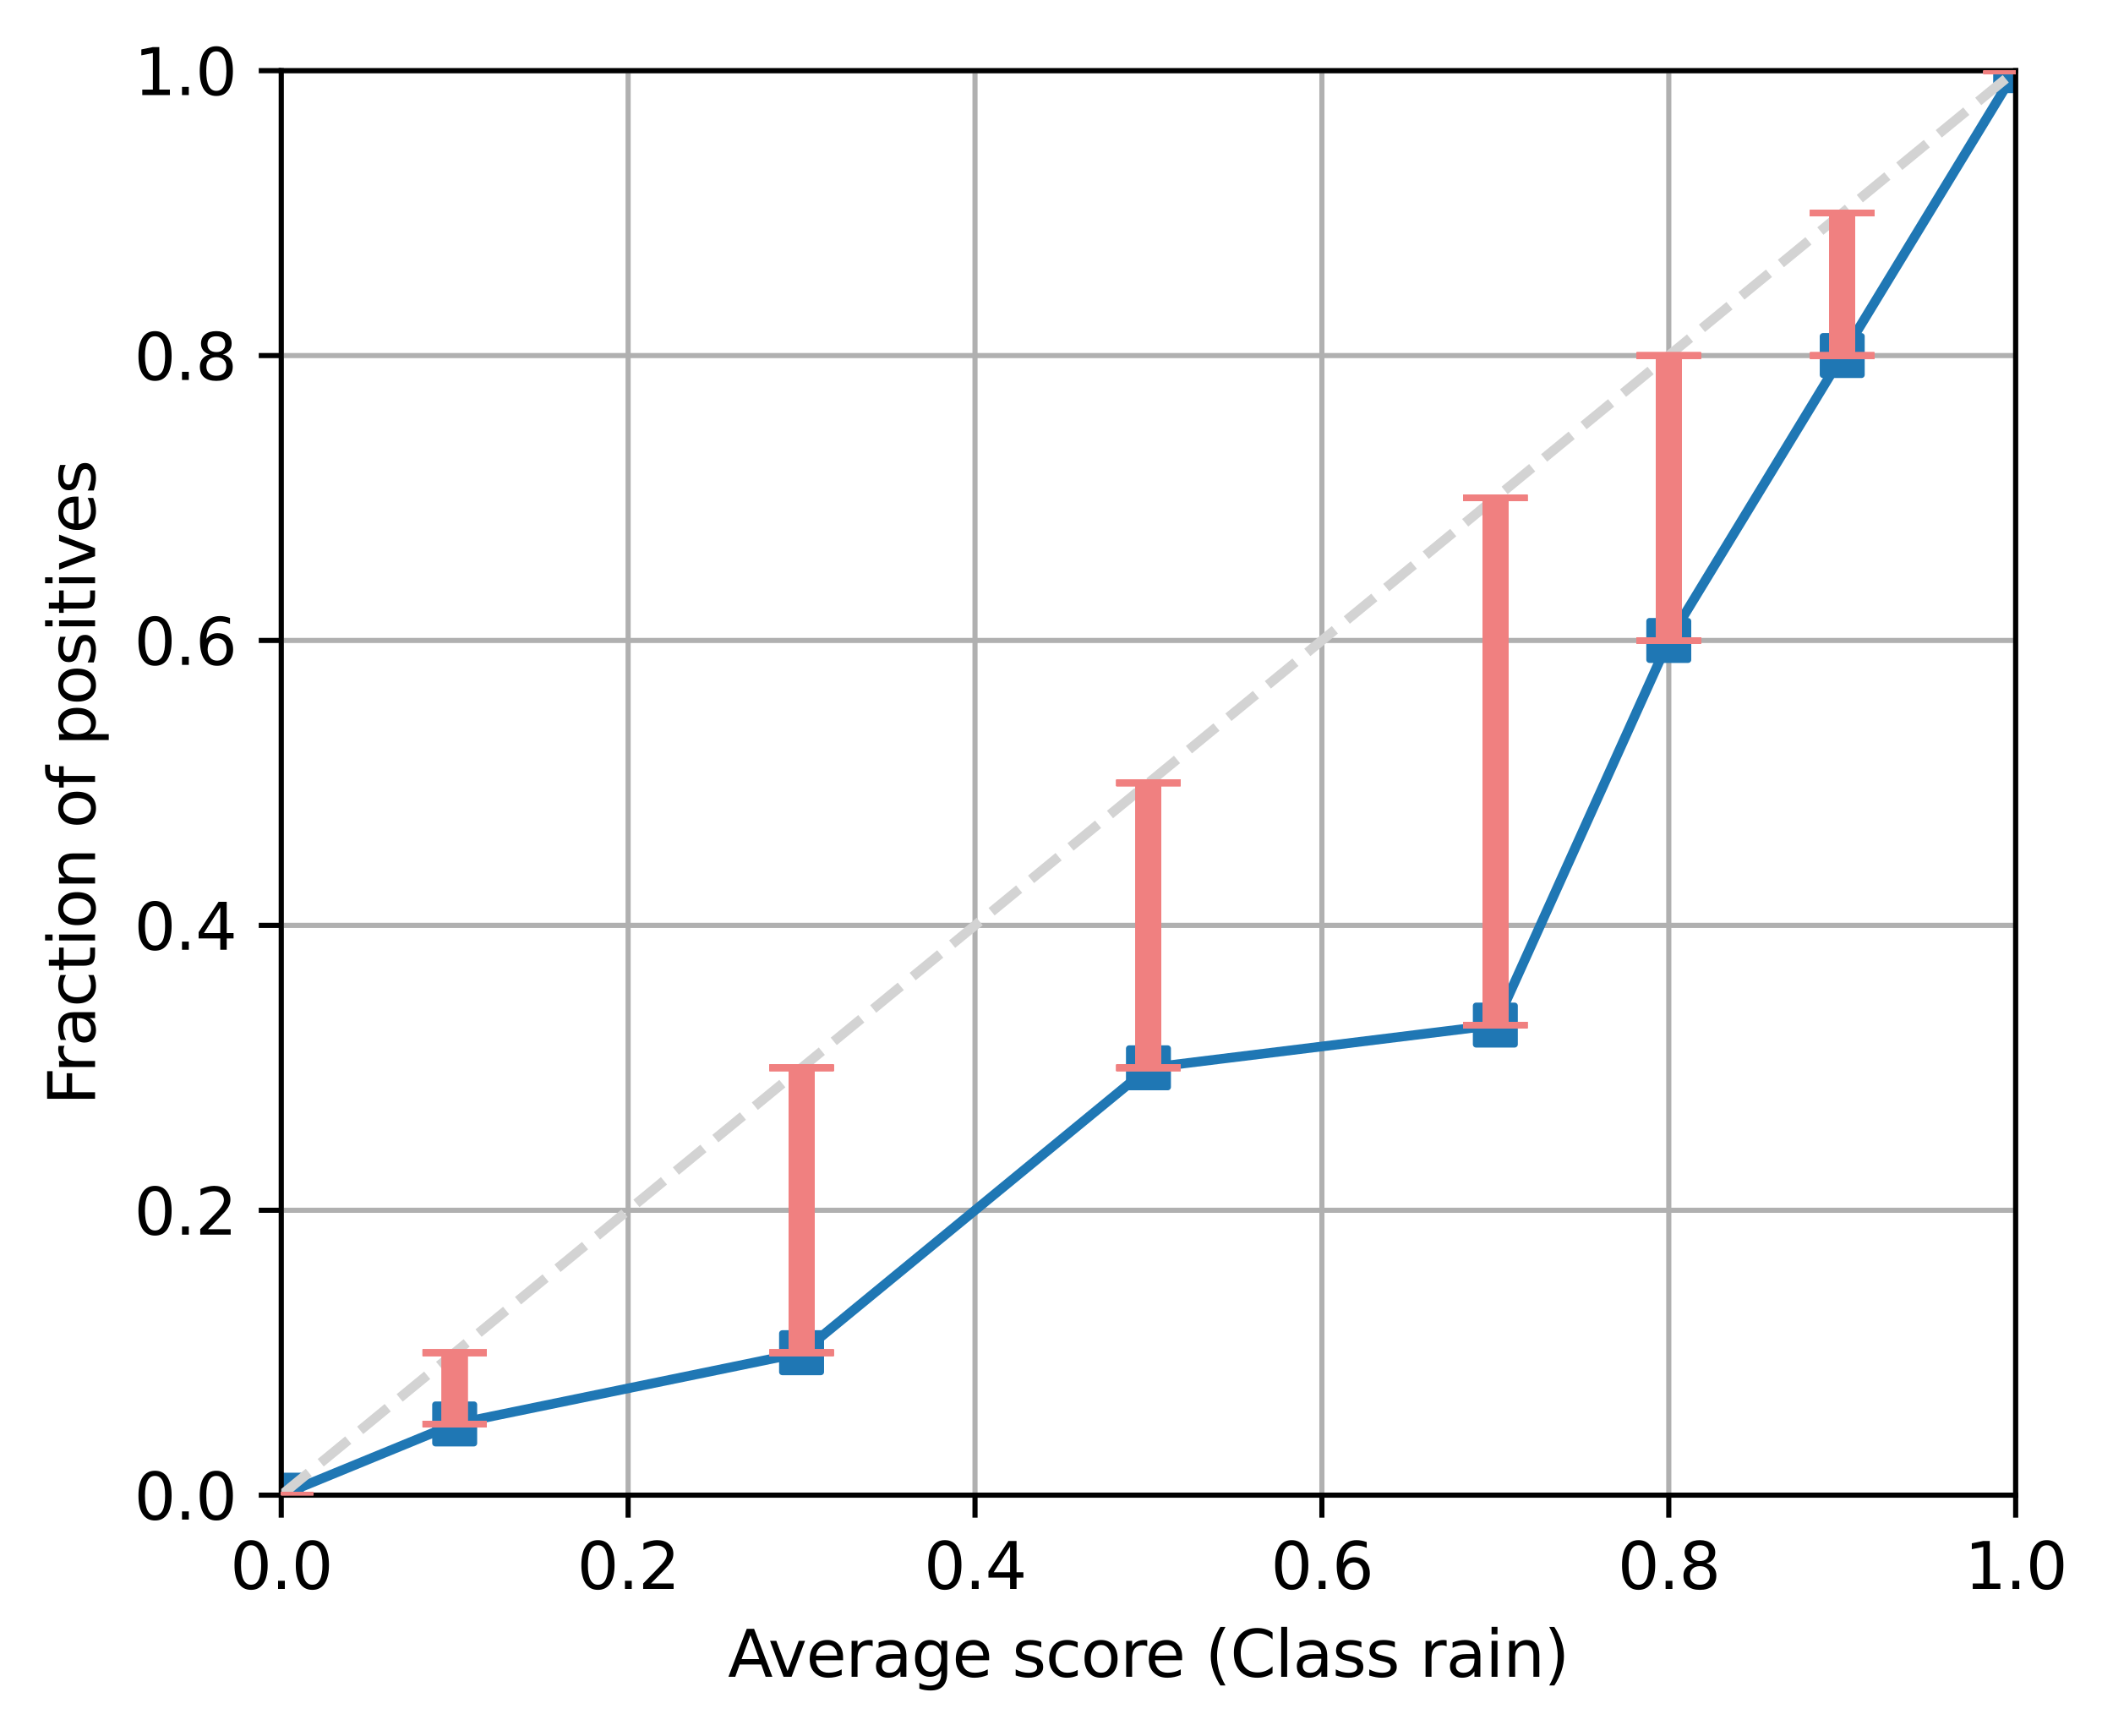 <?xml version="1.0" encoding="utf-8" standalone="no"?>
<!DOCTYPE svg PUBLIC "-//W3C//DTD SVG 1.1//EN"
  "http://www.w3.org/Graphics/SVG/1.1/DTD/svg11.dtd">
<svg xmlns:xlink="http://www.w3.org/1999/xlink" width="328.933pt" height="270.315pt" viewBox="0 0 328.933 270.315" xmlns="http://www.w3.org/2000/svg" version="1.1">
 <defs>
  <style type="text/css">*{stroke-linejoin: round; stroke-linecap: butt}</style>
 </defs>
 <g id="figure_1">
  <g id="patch_1">
   <path d="M 0 270.315 
L 328.933 270.315 
L 328.933 0 
L 0 0 
z
" style="fill: #ffffff"/>
  </g>
  <g id="axes_1">
   <g id="patch_2">
    <path d="M 43.781 232.759 
L 313.781 232.759 
L 313.781 10.999 
L 43.781 10.999 
z
" style="fill: #ffffff"/>
   </g>
   <g id="matplotlib.axis_1">
    <g id="xtick_1">
     <g id="line2d_1">
      <path d="M 43.781 232.759 
L 43.781 10.999 
" clip-path="url(#p5e90af6286)" style="fill: none; stroke: #b0b0b0; stroke-width: 0.8; stroke-linecap: square"/>
     </g>
     <g id="line2d_2">
      <defs>
       <path id="m69d40ae8f9" d="M 0 0 
L 0 3.5 
" style="stroke: #000000; stroke-width: 0.8"/>
      </defs>
      <g>
       <use xlink:href="#m69d40ae8f9" x="43.781" y="232.759" style="stroke: #000000; stroke-width: 0.8"/>
      </g>
     </g>
     <g id="text_1">
      <!-- 0.0 -->
      <g transform="translate(35.83 247.358) scale(0.1 -0.1)">
       <defs>
        <path id="DejaVuSans-30" d="M 2034 4250 
Q 1547 4250 1301 3770 
Q 1056 3291 1056 2328 
Q 1056 1369 1301 889 
Q 1547 409 2034 409 
Q 2525 409 2770 889 
Q 3016 1369 3016 2328 
Q 3016 3291 2770 3770 
Q 2525 4250 2034 4250 
z
M 2034 4750 
Q 2819 4750 3233 4129 
Q 3647 3509 3647 2328 
Q 3647 1150 3233 529 
Q 2819 -91 2034 -91 
Q 1250 -91 836 529 
Q 422 1150 422 2328 
Q 422 3509 836 4129 
Q 1250 4750 2034 4750 
z
" transform="scale(0.016)"/>
        <path id="DejaVuSans-2e" d="M 684 794 
L 1344 794 
L 1344 0 
L 684 0 
L 684 794 
z
" transform="scale(0.016)"/>
       </defs>
       <use xlink:href="#DejaVuSans-30"/>
       <use xlink:href="#DejaVuSans-2e" x="63.623"/>
       <use xlink:href="#DejaVuSans-30" x="95.41"/>
      </g>
     </g>
    </g>
    <g id="xtick_2">
     <g id="line2d_3">
      <path d="M 97.781 232.759 
L 97.781 10.999 
" clip-path="url(#p5e90af6286)" style="fill: none; stroke: #b0b0b0; stroke-width: 0.8; stroke-linecap: square"/>
     </g>
     <g id="line2d_4">
      <g>
       <use xlink:href="#m69d40ae8f9" x="97.781" y="232.759" style="stroke: #000000; stroke-width: 0.8"/>
      </g>
     </g>
     <g id="text_2">
      <!-- 0.2 -->
      <g transform="translate(89.83 247.358) scale(0.1 -0.1)">
       <defs>
        <path id="DejaVuSans-32" d="M 1228 531 
L 3431 531 
L 3431 0 
L 469 0 
L 469 531 
Q 828 903 1448 1529 
Q 2069 2156 2228 2338 
Q 2531 2678 2651 2914 
Q 2772 3150 2772 3378 
Q 2772 3750 2511 3984 
Q 2250 4219 1831 4219 
Q 1534 4219 1204 4116 
Q 875 4013 500 3803 
L 500 4441 
Q 881 4594 1212 4672 
Q 1544 4750 1819 4750 
Q 2544 4750 2975 4387 
Q 3406 4025 3406 3419 
Q 3406 3131 3298 2873 
Q 3191 2616 2906 2266 
Q 2828 2175 2409 1742 
Q 1991 1309 1228 531 
z
" transform="scale(0.016)"/>
       </defs>
       <use xlink:href="#DejaVuSans-30"/>
       <use xlink:href="#DejaVuSans-2e" x="63.623"/>
       <use xlink:href="#DejaVuSans-32" x="95.41"/>
      </g>
     </g>
    </g>
    <g id="xtick_3">
     <g id="line2d_5">
      <path d="M 151.781 232.759 
L 151.781 10.999 
" clip-path="url(#p5e90af6286)" style="fill: none; stroke: #b0b0b0; stroke-width: 0.8; stroke-linecap: square"/>
     </g>
     <g id="line2d_6">
      <g>
       <use xlink:href="#m69d40ae8f9" x="151.781" y="232.759" style="stroke: #000000; stroke-width: 0.8"/>
      </g>
     </g>
     <g id="text_3">
      <!-- 0.4 -->
      <g transform="translate(143.83 247.358) scale(0.1 -0.1)">
       <defs>
        <path id="DejaVuSans-34" d="M 2419 4116 
L 825 1625 
L 2419 1625 
L 2419 4116 
z
M 2253 4666 
L 3047 4666 
L 3047 1625 
L 3713 1625 
L 3713 1100 
L 3047 1100 
L 3047 0 
L 2419 0 
L 2419 1100 
L 313 1100 
L 313 1709 
L 2253 4666 
z
" transform="scale(0.016)"/>
       </defs>
       <use xlink:href="#DejaVuSans-30"/>
       <use xlink:href="#DejaVuSans-2e" x="63.623"/>
       <use xlink:href="#DejaVuSans-34" x="95.41"/>
      </g>
     </g>
    </g>
    <g id="xtick_4">
     <g id="line2d_7">
      <path d="M 205.781 232.759 
L 205.781 10.999 
" clip-path="url(#p5e90af6286)" style="fill: none; stroke: #b0b0b0; stroke-width: 0.8; stroke-linecap: square"/>
     </g>
     <g id="line2d_8">
      <g>
       <use xlink:href="#m69d40ae8f9" x="205.781" y="232.759" style="stroke: #000000; stroke-width: 0.8"/>
      </g>
     </g>
     <g id="text_4">
      <!-- 0.6 -->
      <g transform="translate(197.83 247.358) scale(0.1 -0.1)">
       <defs>
        <path id="DejaVuSans-36" d="M 2113 2584 
Q 1688 2584 1439 2293 
Q 1191 2003 1191 1497 
Q 1191 994 1439 701 
Q 1688 409 2113 409 
Q 2538 409 2786 701 
Q 3034 994 3034 1497 
Q 3034 2003 2786 2293 
Q 2538 2584 2113 2584 
z
M 3366 4563 
L 3366 3988 
Q 3128 4100 2886 4159 
Q 2644 4219 2406 4219 
Q 1781 4219 1451 3797 
Q 1122 3375 1075 2522 
Q 1259 2794 1537 2939 
Q 1816 3084 2150 3084 
Q 2853 3084 3261 2657 
Q 3669 2231 3669 1497 
Q 3669 778 3244 343 
Q 2819 -91 2113 -91 
Q 1303 -91 875 529 
Q 447 1150 447 2328 
Q 447 3434 972 4092 
Q 1497 4750 2381 4750 
Q 2619 4750 2861 4703 
Q 3103 4656 3366 4563 
z
" transform="scale(0.016)"/>
       </defs>
       <use xlink:href="#DejaVuSans-30"/>
       <use xlink:href="#DejaVuSans-2e" x="63.623"/>
       <use xlink:href="#DejaVuSans-36" x="95.41"/>
      </g>
     </g>
    </g>
    <g id="xtick_5">
     <g id="line2d_9">
      <path d="M 259.781 232.759 
L 259.781 10.999 
" clip-path="url(#p5e90af6286)" style="fill: none; stroke: #b0b0b0; stroke-width: 0.8; stroke-linecap: square"/>
     </g>
     <g id="line2d_10">
      <g>
       <use xlink:href="#m69d40ae8f9" x="259.781" y="232.759" style="stroke: #000000; stroke-width: 0.8"/>
      </g>
     </g>
     <g id="text_5">
      <!-- 0.8 -->
      <g transform="translate(251.83 247.358) scale(0.1 -0.1)">
       <defs>
        <path id="DejaVuSans-38" d="M 2034 2216 
Q 1584 2216 1326 1975 
Q 1069 1734 1069 1313 
Q 1069 891 1326 650 
Q 1584 409 2034 409 
Q 2484 409 2743 651 
Q 3003 894 3003 1313 
Q 3003 1734 2745 1975 
Q 2488 2216 2034 2216 
z
M 1403 2484 
Q 997 2584 770 2862 
Q 544 3141 544 3541 
Q 544 4100 942 4425 
Q 1341 4750 2034 4750 
Q 2731 4750 3128 4425 
Q 3525 4100 3525 3541 
Q 3525 3141 3298 2862 
Q 3072 2584 2669 2484 
Q 3125 2378 3379 2068 
Q 3634 1759 3634 1313 
Q 3634 634 3220 271 
Q 2806 -91 2034 -91 
Q 1263 -91 848 271 
Q 434 634 434 1313 
Q 434 1759 690 2068 
Q 947 2378 1403 2484 
z
M 1172 3481 
Q 1172 3119 1398 2916 
Q 1625 2713 2034 2713 
Q 2441 2713 2670 2916 
Q 2900 3119 2900 3481 
Q 2900 3844 2670 4047 
Q 2441 4250 2034 4250 
Q 1625 4250 1398 4047 
Q 1172 3844 1172 3481 
z
" transform="scale(0.016)"/>
       </defs>
       <use xlink:href="#DejaVuSans-30"/>
       <use xlink:href="#DejaVuSans-2e" x="63.623"/>
       <use xlink:href="#DejaVuSans-38" x="95.41"/>
      </g>
     </g>
    </g>
    <g id="xtick_6">
     <g id="line2d_11">
      <path d="M 313.781 232.759 
L 313.781 10.999 
" clip-path="url(#p5e90af6286)" style="fill: none; stroke: #b0b0b0; stroke-width: 0.8; stroke-linecap: square"/>
     </g>
     <g id="line2d_12">
      <g>
       <use xlink:href="#m69d40ae8f9" x="313.781" y="232.759" style="stroke: #000000; stroke-width: 0.8"/>
      </g>
     </g>
     <g id="text_6">
      <!-- 1.0 -->
      <g transform="translate(305.83 247.358) scale(0.1 -0.1)">
       <defs>
        <path id="DejaVuSans-31" d="M 794 531 
L 1825 531 
L 1825 4091 
L 703 3866 
L 703 4441 
L 1819 4666 
L 2450 4666 
L 2450 531 
L 3481 531 
L 3481 0 
L 794 0 
L 794 531 
z
" transform="scale(0.016)"/>
       </defs>
       <use xlink:href="#DejaVuSans-31"/>
       <use xlink:href="#DejaVuSans-2e" x="63.623"/>
       <use xlink:href="#DejaVuSans-30" x="95.41"/>
      </g>
     </g>
    </g>
    <g id="text_7">
     <!-- Average score (Class rain) -->
     <g transform="translate(113.316 261.036) scale(0.1 -0.1)">
      <defs>
       <path id="DejaVuSans-41" d="M 2188 4044 
L 1331 1722 
L 3047 1722 
L 2188 4044 
z
M 1831 4666 
L 2547 4666 
L 4325 0 
L 3669 0 
L 3244 1197 
L 1141 1197 
L 716 0 
L 50 0 
L 1831 4666 
z
" transform="scale(0.016)"/>
       <path id="DejaVuSans-76" d="M 191 3500 
L 800 3500 
L 1894 563 
L 2988 3500 
L 3597 3500 
L 2284 0 
L 1503 0 
L 191 3500 
z
" transform="scale(0.016)"/>
       <path id="DejaVuSans-65" d="M 3597 1894 
L 3597 1613 
L 953 1613 
Q 991 1019 1311 708 
Q 1631 397 2203 397 
Q 2534 397 2845 478 
Q 3156 559 3463 722 
L 3463 178 
Q 3153 47 2828 -22 
Q 2503 -91 2169 -91 
Q 1331 -91 842 396 
Q 353 884 353 1716 
Q 353 2575 817 3079 
Q 1281 3584 2069 3584 
Q 2775 3584 3186 3129 
Q 3597 2675 3597 1894 
z
M 3022 2063 
Q 3016 2534 2758 2815 
Q 2500 3097 2075 3097 
Q 1594 3097 1305 2825 
Q 1016 2553 972 2059 
L 3022 2063 
z
" transform="scale(0.016)"/>
       <path id="DejaVuSans-72" d="M 2631 2963 
Q 2534 3019 2420 3045 
Q 2306 3072 2169 3072 
Q 1681 3072 1420 2755 
Q 1159 2438 1159 1844 
L 1159 0 
L 581 0 
L 581 3500 
L 1159 3500 
L 1159 2956 
Q 1341 3275 1631 3429 
Q 1922 3584 2338 3584 
Q 2397 3584 2469 3576 
Q 2541 3569 2628 3553 
L 2631 2963 
z
" transform="scale(0.016)"/>
       <path id="DejaVuSans-61" d="M 2194 1759 
Q 1497 1759 1228 1600 
Q 959 1441 959 1056 
Q 959 750 1161 570 
Q 1363 391 1709 391 
Q 2188 391 2477 730 
Q 2766 1069 2766 1631 
L 2766 1759 
L 2194 1759 
z
M 3341 1997 
L 3341 0 
L 2766 0 
L 2766 531 
Q 2569 213 2275 61 
Q 1981 -91 1556 -91 
Q 1019 -91 701 211 
Q 384 513 384 1019 
Q 384 1609 779 1909 
Q 1175 2209 1959 2209 
L 2766 2209 
L 2766 2266 
Q 2766 2663 2505 2880 
Q 2244 3097 1772 3097 
Q 1472 3097 1187 3025 
Q 903 2953 641 2809 
L 641 3341 
Q 956 3463 1253 3523 
Q 1550 3584 1831 3584 
Q 2591 3584 2966 3190 
Q 3341 2797 3341 1997 
z
" transform="scale(0.016)"/>
       <path id="DejaVuSans-67" d="M 2906 1791 
Q 2906 2416 2648 2759 
Q 2391 3103 1925 3103 
Q 1463 3103 1205 2759 
Q 947 2416 947 1791 
Q 947 1169 1205 825 
Q 1463 481 1925 481 
Q 2391 481 2648 825 
Q 2906 1169 2906 1791 
z
M 3481 434 
Q 3481 -459 3084 -895 
Q 2688 -1331 1869 -1331 
Q 1566 -1331 1297 -1286 
Q 1028 -1241 775 -1147 
L 775 -588 
Q 1028 -725 1275 -790 
Q 1522 -856 1778 -856 
Q 2344 -856 2625 -561 
Q 2906 -266 2906 331 
L 2906 616 
Q 2728 306 2450 153 
Q 2172 0 1784 0 
Q 1141 0 747 490 
Q 353 981 353 1791 
Q 353 2603 747 3093 
Q 1141 3584 1784 3584 
Q 2172 3584 2450 3431 
Q 2728 3278 2906 2969 
L 2906 3500 
L 3481 3500 
L 3481 434 
z
" transform="scale(0.016)"/>
       <path id="DejaVuSans-20" transform="scale(0.016)"/>
       <path id="DejaVuSans-73" d="M 2834 3397 
L 2834 2853 
Q 2591 2978 2328 3040 
Q 2066 3103 1784 3103 
Q 1356 3103 1142 2972 
Q 928 2841 928 2578 
Q 928 2378 1081 2264 
Q 1234 2150 1697 2047 
L 1894 2003 
Q 2506 1872 2764 1633 
Q 3022 1394 3022 966 
Q 3022 478 2636 193 
Q 2250 -91 1575 -91 
Q 1294 -91 989 -36 
Q 684 19 347 128 
L 347 722 
Q 666 556 975 473 
Q 1284 391 1588 391 
Q 1994 391 2212 530 
Q 2431 669 2431 922 
Q 2431 1156 2273 1281 
Q 2116 1406 1581 1522 
L 1381 1569 
Q 847 1681 609 1914 
Q 372 2147 372 2553 
Q 372 3047 722 3315 
Q 1072 3584 1716 3584 
Q 2034 3584 2315 3537 
Q 2597 3491 2834 3397 
z
" transform="scale(0.016)"/>
       <path id="DejaVuSans-63" d="M 3122 3366 
L 3122 2828 
Q 2878 2963 2633 3030 
Q 2388 3097 2138 3097 
Q 1578 3097 1268 2742 
Q 959 2388 959 1747 
Q 959 1106 1268 751 
Q 1578 397 2138 397 
Q 2388 397 2633 464 
Q 2878 531 3122 666 
L 3122 134 
Q 2881 22 2623 -34 
Q 2366 -91 2075 -91 
Q 1284 -91 818 406 
Q 353 903 353 1747 
Q 353 2603 823 3093 
Q 1294 3584 2113 3584 
Q 2378 3584 2631 3529 
Q 2884 3475 3122 3366 
z
" transform="scale(0.016)"/>
       <path id="DejaVuSans-6f" d="M 1959 3097 
Q 1497 3097 1228 2736 
Q 959 2375 959 1747 
Q 959 1119 1226 758 
Q 1494 397 1959 397 
Q 2419 397 2687 759 
Q 2956 1122 2956 1747 
Q 2956 2369 2687 2733 
Q 2419 3097 1959 3097 
z
M 1959 3584 
Q 2709 3584 3137 3096 
Q 3566 2609 3566 1747 
Q 3566 888 3137 398 
Q 2709 -91 1959 -91 
Q 1206 -91 779 398 
Q 353 888 353 1747 
Q 353 2609 779 3096 
Q 1206 3584 1959 3584 
z
" transform="scale(0.016)"/>
       <path id="DejaVuSans-28" d="M 1984 4856 
Q 1566 4138 1362 3434 
Q 1159 2731 1159 2009 
Q 1159 1288 1364 580 
Q 1569 -128 1984 -844 
L 1484 -844 
Q 1016 -109 783 600 
Q 550 1309 550 2009 
Q 550 2706 781 3412 
Q 1013 4119 1484 4856 
L 1984 4856 
z
" transform="scale(0.016)"/>
       <path id="DejaVuSans-43" d="M 4122 4306 
L 4122 3641 
Q 3803 3938 3442 4084 
Q 3081 4231 2675 4231 
Q 1875 4231 1450 3742 
Q 1025 3253 1025 2328 
Q 1025 1406 1450 917 
Q 1875 428 2675 428 
Q 3081 428 3442 575 
Q 3803 722 4122 1019 
L 4122 359 
Q 3791 134 3420 21 
Q 3050 -91 2638 -91 
Q 1578 -91 968 557 
Q 359 1206 359 2328 
Q 359 3453 968 4101 
Q 1578 4750 2638 4750 
Q 3056 4750 3426 4639 
Q 3797 4528 4122 4306 
z
" transform="scale(0.016)"/>
       <path id="DejaVuSans-6c" d="M 603 4863 
L 1178 4863 
L 1178 0 
L 603 0 
L 603 4863 
z
" transform="scale(0.016)"/>
       <path id="DejaVuSans-69" d="M 603 3500 
L 1178 3500 
L 1178 0 
L 603 0 
L 603 3500 
z
M 603 4863 
L 1178 4863 
L 1178 4134 
L 603 4134 
L 603 4863 
z
" transform="scale(0.016)"/>
       <path id="DejaVuSans-6e" d="M 3513 2113 
L 3513 0 
L 2938 0 
L 2938 2094 
Q 2938 2591 2744 2837 
Q 2550 3084 2163 3084 
Q 1697 3084 1428 2787 
Q 1159 2491 1159 1978 
L 1159 0 
L 581 0 
L 581 3500 
L 1159 3500 
L 1159 2956 
Q 1366 3272 1645 3428 
Q 1925 3584 2291 3584 
Q 2894 3584 3203 3211 
Q 3513 2838 3513 2113 
z
" transform="scale(0.016)"/>
       <path id="DejaVuSans-29" d="M 513 4856 
L 1013 4856 
Q 1481 4119 1714 3412 
Q 1947 2706 1947 2009 
Q 1947 1309 1714 600 
Q 1481 -109 1013 -844 
L 513 -844 
Q 928 -128 1133 580 
Q 1338 1288 1338 2009 
Q 1338 2731 1133 3434 
Q 928 4138 513 4856 
z
" transform="scale(0.016)"/>
      </defs>
      <use xlink:href="#DejaVuSans-41"/>
      <use xlink:href="#DejaVuSans-76" x="62.533"/>
      <use xlink:href="#DejaVuSans-65" x="121.713"/>
      <use xlink:href="#DejaVuSans-72" x="183.236"/>
      <use xlink:href="#DejaVuSans-61" x="224.35"/>
      <use xlink:href="#DejaVuSans-67" x="285.629"/>
      <use xlink:href="#DejaVuSans-65" x="349.105"/>
      <use xlink:href="#DejaVuSans-20" x="410.629"/>
      <use xlink:href="#DejaVuSans-73" x="442.416"/>
      <use xlink:href="#DejaVuSans-63" x="494.516"/>
      <use xlink:href="#DejaVuSans-6f" x="549.496"/>
      <use xlink:href="#DejaVuSans-72" x="610.678"/>
      <use xlink:href="#DejaVuSans-65" x="649.541"/>
      <use xlink:href="#DejaVuSans-20" x="711.064"/>
      <use xlink:href="#DejaVuSans-28" x="742.852"/>
      <use xlink:href="#DejaVuSans-43" x="781.865"/>
      <use xlink:href="#DejaVuSans-6c" x="851.689"/>
      <use xlink:href="#DejaVuSans-61" x="879.473"/>
      <use xlink:href="#DejaVuSans-73" x="940.752"/>
      <use xlink:href="#DejaVuSans-73" x="992.852"/>
      <use xlink:href="#DejaVuSans-20" x="1044.951"/>
      <use xlink:href="#DejaVuSans-72" x="1076.738"/>
      <use xlink:href="#DejaVuSans-61" x="1117.852"/>
      <use xlink:href="#DejaVuSans-69" x="1179.131"/>
      <use xlink:href="#DejaVuSans-6e" x="1206.914"/>
      <use xlink:href="#DejaVuSans-29" x="1270.293"/>
     </g>
    </g>
   </g>
   <g id="matplotlib.axis_2">
    <g id="ytick_1">
     <g id="line2d_13">
      <path d="M 43.781 232.759 
L 313.781 232.759 
" clip-path="url(#p5e90af6286)" style="fill: none; stroke: #b0b0b0; stroke-width: 0.8; stroke-linecap: square"/>
     </g>
     <g id="line2d_14">
      <defs>
       <path id="m4c08b3a233" d="M 0 0 
L -3.5 0 
" style="stroke: #000000; stroke-width: 0.8"/>
      </defs>
      <g>
       <use xlink:href="#m4c08b3a233" x="43.781" y="232.759" style="stroke: #000000; stroke-width: 0.8"/>
      </g>
     </g>
     <g id="text_8">
      <!-- 0.0 -->
      <g transform="translate(20.878 236.558) scale(0.1 -0.1)">
       <use xlink:href="#DejaVuSans-30"/>
       <use xlink:href="#DejaVuSans-2e" x="63.623"/>
       <use xlink:href="#DejaVuSans-30" x="95.41"/>
      </g>
     </g>
    </g>
    <g id="ytick_2">
     <g id="line2d_15">
      <path d="M 43.781 188.407 
L 313.781 188.407 
" clip-path="url(#p5e90af6286)" style="fill: none; stroke: #b0b0b0; stroke-width: 0.8; stroke-linecap: square"/>
     </g>
     <g id="line2d_16">
      <g>
       <use xlink:href="#m4c08b3a233" x="43.781" y="188.407" style="stroke: #000000; stroke-width: 0.8"/>
      </g>
     </g>
     <g id="text_9">
      <!-- 0.2 -->
      <g transform="translate(20.878 192.206) scale(0.1 -0.1)">
       <use xlink:href="#DejaVuSans-30"/>
       <use xlink:href="#DejaVuSans-2e" x="63.623"/>
       <use xlink:href="#DejaVuSans-32" x="95.41"/>
      </g>
     </g>
    </g>
    <g id="ytick_3">
     <g id="line2d_17">
      <path d="M 43.781 144.055 
L 313.781 144.055 
" clip-path="url(#p5e90af6286)" style="fill: none; stroke: #b0b0b0; stroke-width: 0.8; stroke-linecap: square"/>
     </g>
     <g id="line2d_18">
      <g>
       <use xlink:href="#m4c08b3a233" x="43.781" y="144.055" style="stroke: #000000; stroke-width: 0.8"/>
      </g>
     </g>
     <g id="text_10">
      <!-- 0.4 -->
      <g transform="translate(20.878 147.854) scale(0.1 -0.1)">
       <use xlink:href="#DejaVuSans-30"/>
       <use xlink:href="#DejaVuSans-2e" x="63.623"/>
       <use xlink:href="#DejaVuSans-34" x="95.41"/>
      </g>
     </g>
    </g>
    <g id="ytick_4">
     <g id="line2d_19">
      <path d="M 43.781 99.703 
L 313.781 99.703 
" clip-path="url(#p5e90af6286)" style="fill: none; stroke: #b0b0b0; stroke-width: 0.8; stroke-linecap: square"/>
     </g>
     <g id="line2d_20">
      <g>
       <use xlink:href="#m4c08b3a233" x="43.781" y="99.703" style="stroke: #000000; stroke-width: 0.8"/>
      </g>
     </g>
     <g id="text_11">
      <!-- 0.6 -->
      <g transform="translate(20.878 103.502) scale(0.1 -0.1)">
       <use xlink:href="#DejaVuSans-30"/>
       <use xlink:href="#DejaVuSans-2e" x="63.623"/>
       <use xlink:href="#DejaVuSans-36" x="95.41"/>
      </g>
     </g>
    </g>
    <g id="ytick_5">
     <g id="line2d_21">
      <path d="M 43.781 55.351 
L 313.781 55.351 
" clip-path="url(#p5e90af6286)" style="fill: none; stroke: #b0b0b0; stroke-width: 0.8; stroke-linecap: square"/>
     </g>
     <g id="line2d_22">
      <g>
       <use xlink:href="#m4c08b3a233" x="43.781" y="55.351" style="stroke: #000000; stroke-width: 0.8"/>
      </g>
     </g>
     <g id="text_12">
      <!-- 0.8 -->
      <g transform="translate(20.878 59.15) scale(0.1 -0.1)">
       <use xlink:href="#DejaVuSans-30"/>
       <use xlink:href="#DejaVuSans-2e" x="63.623"/>
       <use xlink:href="#DejaVuSans-38" x="95.41"/>
      </g>
     </g>
    </g>
    <g id="ytick_6">
     <g id="line2d_23">
      <path d="M 43.781 10.999 
L 313.781 10.999 
" clip-path="url(#p5e90af6286)" style="fill: none; stroke: #b0b0b0; stroke-width: 0.8; stroke-linecap: square"/>
     </g>
     <g id="line2d_24">
      <g>
       <use xlink:href="#m4c08b3a233" x="43.781" y="10.999" style="stroke: #000000; stroke-width: 0.8"/>
      </g>
     </g>
     <g id="text_13">
      <!-- 1.0 -->
      <g transform="translate(20.878 14.798) scale(0.1 -0.1)">
       <use xlink:href="#DejaVuSans-31"/>
       <use xlink:href="#DejaVuSans-2e" x="63.623"/>
       <use xlink:href="#DejaVuSans-30" x="95.41"/>
      </g>
     </g>
    </g>
    <g id="text_14">
     <!-- Fraction of positives -->
     <g transform="translate(14.798 172.053) rotate(-90) scale(0.1 -0.1)">
      <defs>
       <path id="DejaVuSans-46" d="M 628 4666 
L 3309 4666 
L 3309 4134 
L 1259 4134 
L 1259 2759 
L 3109 2759 
L 3109 2228 
L 1259 2228 
L 1259 0 
L 628 0 
L 628 4666 
z
" transform="scale(0.016)"/>
       <path id="DejaVuSans-74" d="M 1172 4494 
L 1172 3500 
L 2356 3500 
L 2356 3053 
L 1172 3053 
L 1172 1153 
Q 1172 725 1289 603 
Q 1406 481 1766 481 
L 2356 481 
L 2356 0 
L 1766 0 
Q 1100 0 847 248 
Q 594 497 594 1153 
L 594 3053 
L 172 3053 
L 172 3500 
L 594 3500 
L 594 4494 
L 1172 4494 
z
" transform="scale(0.016)"/>
       <path id="DejaVuSans-66" d="M 2375 4863 
L 2375 4384 
L 1825 4384 
Q 1516 4384 1395 4259 
Q 1275 4134 1275 3809 
L 1275 3500 
L 2222 3500 
L 2222 3053 
L 1275 3053 
L 1275 0 
L 697 0 
L 697 3053 
L 147 3053 
L 147 3500 
L 697 3500 
L 697 3744 
Q 697 4328 969 4595 
Q 1241 4863 1831 4863 
L 2375 4863 
z
" transform="scale(0.016)"/>
       <path id="DejaVuSans-70" d="M 1159 525 
L 1159 -1331 
L 581 -1331 
L 581 3500 
L 1159 3500 
L 1159 2969 
Q 1341 3281 1617 3432 
Q 1894 3584 2278 3584 
Q 2916 3584 3314 3078 
Q 3713 2572 3713 1747 
Q 3713 922 3314 415 
Q 2916 -91 2278 -91 
Q 1894 -91 1617 61 
Q 1341 213 1159 525 
z
M 3116 1747 
Q 3116 2381 2855 2742 
Q 2594 3103 2138 3103 
Q 1681 3103 1420 2742 
Q 1159 2381 1159 1747 
Q 1159 1113 1420 752 
Q 1681 391 2138 391 
Q 2594 391 2855 752 
Q 3116 1113 3116 1747 
z
" transform="scale(0.016)"/>
      </defs>
      <use xlink:href="#DejaVuSans-46"/>
      <use xlink:href="#DejaVuSans-72" x="50.27"/>
      <use xlink:href="#DejaVuSans-61" x="91.383"/>
      <use xlink:href="#DejaVuSans-63" x="152.662"/>
      <use xlink:href="#DejaVuSans-74" x="207.643"/>
      <use xlink:href="#DejaVuSans-69" x="246.852"/>
      <use xlink:href="#DejaVuSans-6f" x="274.635"/>
      <use xlink:href="#DejaVuSans-6e" x="335.816"/>
      <use xlink:href="#DejaVuSans-20" x="399.195"/>
      <use xlink:href="#DejaVuSans-6f" x="430.982"/>
      <use xlink:href="#DejaVuSans-66" x="492.164"/>
      <use xlink:href="#DejaVuSans-20" x="527.369"/>
      <use xlink:href="#DejaVuSans-70" x="559.156"/>
      <use xlink:href="#DejaVuSans-6f" x="622.633"/>
      <use xlink:href="#DejaVuSans-73" x="683.814"/>
      <use xlink:href="#DejaVuSans-69" x="735.914"/>
      <use xlink:href="#DejaVuSans-74" x="763.697"/>
      <use xlink:href="#DejaVuSans-69" x="802.906"/>
      <use xlink:href="#DejaVuSans-76" x="830.689"/>
      <use xlink:href="#DejaVuSans-65" x="889.869"/>
      <use xlink:href="#DejaVuSans-73" x="951.393"/>
     </g>
    </g>
   </g>
   <g id="line2d_25">
    <path d="M 43.781 232.759 
L 70.781 221.671 
L 124.781 210.583 
L 178.781 166.231 
L 232.781 159.578 
L 259.781 99.703 
L 286.781 55.351 
L 313.781 10.999 
" clip-path="url(#p5e90af6286)" style="fill: none; stroke: #1f77b4; stroke-width: 1.5; stroke-linecap: square"/>
    <defs>
     <path id="m07f0bb1218" d="M -3 3 
L 3 3 
L 3 -3 
L -3 -3 
z
" style="stroke: #1f77b4; stroke-linejoin: miter"/>
    </defs>
    <g clip-path="url(#p5e90af6286)">
     <use xlink:href="#m07f0bb1218" x="43.781" y="232.759" style="fill: #1f77b4; stroke: #1f77b4; stroke-linejoin: miter"/>
     <use xlink:href="#m07f0bb1218" x="70.781" y="221.671" style="fill: #1f77b4; stroke: #1f77b4; stroke-linejoin: miter"/>
     <use xlink:href="#m07f0bb1218" x="124.781" y="210.583" style="fill: #1f77b4; stroke: #1f77b4; stroke-linejoin: miter"/>
     <use xlink:href="#m07f0bb1218" x="178.781" y="166.231" style="fill: #1f77b4; stroke: #1f77b4; stroke-linejoin: miter"/>
     <use xlink:href="#m07f0bb1218" x="232.781" y="159.578" style="fill: #1f77b4; stroke: #1f77b4; stroke-linejoin: miter"/>
     <use xlink:href="#m07f0bb1218" x="259.781" y="99.703" style="fill: #1f77b4; stroke: #1f77b4; stroke-linejoin: miter"/>
     <use xlink:href="#m07f0bb1218" x="286.781" y="55.351" style="fill: #1f77b4; stroke: #1f77b4; stroke-linejoin: miter"/>
     <use xlink:href="#m07f0bb1218" x="313.781" y="10.999" style="fill: #1f77b4; stroke: #1f77b4; stroke-linejoin: miter"/>
    </g>
   </g>
   <g id="patch_3">
    <path d="M 43.781 232.759 
L 43.781 10.999 
" style="fill: none; stroke: #000000; stroke-width: 0.8; stroke-linejoin: miter; stroke-linecap: square"/>
   </g>
   <g id="patch_4">
    <path d="M 313.781 232.759 
L 313.781 10.999 
" style="fill: none; stroke: #000000; stroke-width: 0.8; stroke-linejoin: miter; stroke-linecap: square"/>
   </g>
   <g id="patch_5">
    <path d="M 43.781 232.759 
L 313.781 232.759 
" style="fill: none; stroke: #000000; stroke-width: 0.8; stroke-linejoin: miter; stroke-linecap: square"/>
   </g>
   <g id="patch_6">
    <path d="M 43.781 10.999 
L 313.781 10.999 
" style="fill: none; stroke: #000000; stroke-width: 0.8; stroke-linejoin: miter; stroke-linecap: square"/>
   </g>
   <g id="line2d_26">
    <path d="M 43.781 232.759 
L 313.781 10.999 
" clip-path="url(#p5e90af6286)" style="fill: none; stroke-dasharray: 5.55,2.4; stroke-dashoffset: 0; stroke: #d3d3d3; stroke-width: 1.5"/>
   </g>
   <g id="LineCollection_1">
    <path d="M 43.781 232.759 
L 43.781 232.759 
" clip-path="url(#p5e90af6286)" style="fill: none; stroke: #f08080; stroke-width: 4"/>
    <path d="M 70.781 221.671 
L 70.781 210.583 
" clip-path="url(#p5e90af6286)" style="fill: none; stroke: #f08080; stroke-width: 4"/>
    <path d="M 124.781 210.583 
L 124.781 166.231 
" clip-path="url(#p5e90af6286)" style="fill: none; stroke: #f08080; stroke-width: 4"/>
    <path d="M 178.781 166.231 
L 178.781 121.879 
" clip-path="url(#p5e90af6286)" style="fill: none; stroke: #f08080; stroke-width: 4"/>
    <path d="M 232.781 159.578 
L 232.781 77.527 
" clip-path="url(#p5e90af6286)" style="fill: none; stroke: #f08080; stroke-width: 4"/>
    <path d="M 259.781 99.703 
L 259.781 55.351 
" clip-path="url(#p5e90af6286)" style="fill: none; stroke: #f08080; stroke-width: 4"/>
    <path d="M 286.781 55.351 
L 286.781 33.175 
" clip-path="url(#p5e90af6286)" style="fill: none; stroke: #f08080; stroke-width: 4"/>
    <path d="M 313.781 10.999 
L 313.781 10.999 
" clip-path="url(#p5e90af6286)" style="fill: none; stroke: #f08080; stroke-width: 4"/>
   </g>
   <g id="line2d_27">
    <defs>
     <path id="m0c3a40ef49" d="M 5 0 
L -5 -0 
" style="stroke: #f08080"/>
    </defs>
    <g clip-path="url(#p5e90af6286)">
     <use xlink:href="#m0c3a40ef49" x="43.781" y="232.759" style="fill: #f08080; stroke: #f08080"/>
     <use xlink:href="#m0c3a40ef49" x="70.781" y="221.671" style="fill: #f08080; stroke: #f08080"/>
     <use xlink:href="#m0c3a40ef49" x="124.781" y="210.583" style="fill: #f08080; stroke: #f08080"/>
     <use xlink:href="#m0c3a40ef49" x="178.781" y="166.231" style="fill: #f08080; stroke: #f08080"/>
     <use xlink:href="#m0c3a40ef49" x="232.781" y="159.578" style="fill: #f08080; stroke: #f08080"/>
     <use xlink:href="#m0c3a40ef49" x="259.781" y="99.703" style="fill: #f08080; stroke: #f08080"/>
     <use xlink:href="#m0c3a40ef49" x="286.781" y="55.351" style="fill: #f08080; stroke: #f08080"/>
     <use xlink:href="#m0c3a40ef49" x="313.781" y="10.999" style="fill: #f08080; stroke: #f08080"/>
    </g>
   </g>
   <g id="line2d_28">
    <g clip-path="url(#p5e90af6286)">
     <use xlink:href="#m0c3a40ef49" x="43.781" y="232.759" style="fill: #f08080; stroke: #f08080"/>
     <use xlink:href="#m0c3a40ef49" x="70.781" y="210.583" style="fill: #f08080; stroke: #f08080"/>
     <use xlink:href="#m0c3a40ef49" x="124.781" y="166.231" style="fill: #f08080; stroke: #f08080"/>
     <use xlink:href="#m0c3a40ef49" x="178.781" y="121.879" style="fill: #f08080; stroke: #f08080"/>
     <use xlink:href="#m0c3a40ef49" x="232.781" y="77.527" style="fill: #f08080; stroke: #f08080"/>
     <use xlink:href="#m0c3a40ef49" x="259.781" y="55.351" style="fill: #f08080; stroke: #f08080"/>
     <use xlink:href="#m0c3a40ef49" x="286.781" y="33.175" style="fill: #f08080; stroke: #f08080"/>
     <use xlink:href="#m0c3a40ef49" x="313.781" y="10.999" style="fill: #f08080; stroke: #f08080"/>
    </g>
   </g>
   <g id="LineCollection_2">
    <path d="M 43.781 232.759 
L 43.781 232.759 
" clip-path="url(#p5e90af6286)" style="fill: none; stroke: #f08080; stroke-width: 4"/>
    <path d="M 70.781 221.671 
L 70.781 210.583 
" clip-path="url(#p5e90af6286)" style="fill: none; stroke: #f08080; stroke-width: 4"/>
    <path d="M 124.781 210.583 
L 124.781 166.231 
" clip-path="url(#p5e90af6286)" style="fill: none; stroke: #f08080; stroke-width: 4"/>
    <path d="M 178.781 166.231 
L 178.781 121.879 
" clip-path="url(#p5e90af6286)" style="fill: none; stroke: #f08080; stroke-width: 4"/>
    <path d="M 232.781 159.578 
L 232.781 77.527 
" clip-path="url(#p5e90af6286)" style="fill: none; stroke: #f08080; stroke-width: 4"/>
    <path d="M 259.781 99.703 
L 259.781 55.351 
" clip-path="url(#p5e90af6286)" style="fill: none; stroke: #f08080; stroke-width: 4"/>
    <path d="M 286.781 55.351 
L 286.781 33.175 
" clip-path="url(#p5e90af6286)" style="fill: none; stroke: #f08080; stroke-width: 4"/>
    <path d="M 313.781 10.999 
L 313.781 10.999 
" clip-path="url(#p5e90af6286)" style="fill: none; stroke: #f08080; stroke-width: 4"/>
   </g>
   <g id="line2d_29">
    <g clip-path="url(#p5e90af6286)">
     <use xlink:href="#m0c3a40ef49" x="43.781" y="232.759" style="fill: #f08080; stroke: #f08080"/>
     <use xlink:href="#m0c3a40ef49" x="70.781" y="221.671" style="fill: #f08080; stroke: #f08080"/>
     <use xlink:href="#m0c3a40ef49" x="124.781" y="210.583" style="fill: #f08080; stroke: #f08080"/>
     <use xlink:href="#m0c3a40ef49" x="178.781" y="166.231" style="fill: #f08080; stroke: #f08080"/>
     <use xlink:href="#m0c3a40ef49" x="232.781" y="159.578" style="fill: #f08080; stroke: #f08080"/>
     <use xlink:href="#m0c3a40ef49" x="259.781" y="99.703" style="fill: #f08080; stroke: #f08080"/>
     <use xlink:href="#m0c3a40ef49" x="286.781" y="55.351" style="fill: #f08080; stroke: #f08080"/>
     <use xlink:href="#m0c3a40ef49" x="313.781" y="10.999" style="fill: #f08080; stroke: #f08080"/>
    </g>
   </g>
   <g id="line2d_30">
    <g clip-path="url(#p5e90af6286)">
     <use xlink:href="#m0c3a40ef49" x="43.781" y="232.759" style="fill: #f08080; stroke: #f08080"/>
     <use xlink:href="#m0c3a40ef49" x="70.781" y="210.583" style="fill: #f08080; stroke: #f08080"/>
     <use xlink:href="#m0c3a40ef49" x="124.781" y="166.231" style="fill: #f08080; stroke: #f08080"/>
     <use xlink:href="#m0c3a40ef49" x="178.781" y="121.879" style="fill: #f08080; stroke: #f08080"/>
     <use xlink:href="#m0c3a40ef49" x="232.781" y="77.527" style="fill: #f08080; stroke: #f08080"/>
     <use xlink:href="#m0c3a40ef49" x="259.781" y="55.351" style="fill: #f08080; stroke: #f08080"/>
     <use xlink:href="#m0c3a40ef49" x="286.781" y="33.175" style="fill: #f08080; stroke: #f08080"/>
     <use xlink:href="#m0c3a40ef49" x="313.781" y="10.999" style="fill: #f08080; stroke: #f08080"/>
    </g>
   </g>
   <g id="LineCollection_3">
    <path d="M 43.781 232.759 
L 43.781 232.759 
" clip-path="url(#p5e90af6286)" style="fill: none; stroke: #f08080; stroke-width: 4"/>
    <path d="M 70.781 221.671 
L 70.781 210.583 
" clip-path="url(#p5e90af6286)" style="fill: none; stroke: #f08080; stroke-width: 4"/>
    <path d="M 124.781 210.583 
L 124.781 166.231 
" clip-path="url(#p5e90af6286)" style="fill: none; stroke: #f08080; stroke-width: 4"/>
    <path d="M 178.781 166.231 
L 178.781 121.879 
" clip-path="url(#p5e90af6286)" style="fill: none; stroke: #f08080; stroke-width: 4"/>
    <path d="M 232.781 159.578 
L 232.781 77.527 
" clip-path="url(#p5e90af6286)" style="fill: none; stroke: #f08080; stroke-width: 4"/>
    <path d="M 259.781 99.703 
L 259.781 55.351 
" clip-path="url(#p5e90af6286)" style="fill: none; stroke: #f08080; stroke-width: 4"/>
    <path d="M 286.781 55.351 
L 286.781 33.175 
" clip-path="url(#p5e90af6286)" style="fill: none; stroke: #f08080; stroke-width: 4"/>
    <path d="M 313.781 10.999 
L 313.781 10.999 
" clip-path="url(#p5e90af6286)" style="fill: none; stroke: #f08080; stroke-width: 4"/>
   </g>
   <g id="line2d_31">
    <g clip-path="url(#p5e90af6286)">
     <use xlink:href="#m0c3a40ef49" x="43.781" y="232.759" style="fill: #f08080; stroke: #f08080"/>
     <use xlink:href="#m0c3a40ef49" x="70.781" y="221.671" style="fill: #f08080; stroke: #f08080"/>
     <use xlink:href="#m0c3a40ef49" x="124.781" y="210.583" style="fill: #f08080; stroke: #f08080"/>
     <use xlink:href="#m0c3a40ef49" x="178.781" y="166.231" style="fill: #f08080; stroke: #f08080"/>
     <use xlink:href="#m0c3a40ef49" x="232.781" y="159.578" style="fill: #f08080; stroke: #f08080"/>
     <use xlink:href="#m0c3a40ef49" x="259.781" y="99.703" style="fill: #f08080; stroke: #f08080"/>
     <use xlink:href="#m0c3a40ef49" x="286.781" y="55.351" style="fill: #f08080; stroke: #f08080"/>
     <use xlink:href="#m0c3a40ef49" x="313.781" y="10.999" style="fill: #f08080; stroke: #f08080"/>
    </g>
   </g>
   <g id="line2d_32">
    <g clip-path="url(#p5e90af6286)">
     <use xlink:href="#m0c3a40ef49" x="43.781" y="232.759" style="fill: #f08080; stroke: #f08080"/>
     <use xlink:href="#m0c3a40ef49" x="70.781" y="210.583" style="fill: #f08080; stroke: #f08080"/>
     <use xlink:href="#m0c3a40ef49" x="124.781" y="166.231" style="fill: #f08080; stroke: #f08080"/>
     <use xlink:href="#m0c3a40ef49" x="178.781" y="121.879" style="fill: #f08080; stroke: #f08080"/>
     <use xlink:href="#m0c3a40ef49" x="232.781" y="77.527" style="fill: #f08080; stroke: #f08080"/>
     <use xlink:href="#m0c3a40ef49" x="259.781" y="55.351" style="fill: #f08080; stroke: #f08080"/>
     <use xlink:href="#m0c3a40ef49" x="286.781" y="33.175" style="fill: #f08080; stroke: #f08080"/>
     <use xlink:href="#m0c3a40ef49" x="313.781" y="10.999" style="fill: #f08080; stroke: #f08080"/>
    </g>
   </g>
   <g id="LineCollection_4">
    <path d="M 43.781 232.759 
L 43.781 232.759 
" clip-path="url(#p5e90af6286)" style="fill: none; stroke: #f08080; stroke-width: 4"/>
    <path d="M 70.781 221.671 
L 70.781 210.583 
" clip-path="url(#p5e90af6286)" style="fill: none; stroke: #f08080; stroke-width: 4"/>
    <path d="M 124.781 210.583 
L 124.781 166.231 
" clip-path="url(#p5e90af6286)" style="fill: none; stroke: #f08080; stroke-width: 4"/>
    <path d="M 178.781 166.231 
L 178.781 121.879 
" clip-path="url(#p5e90af6286)" style="fill: none; stroke: #f08080; stroke-width: 4"/>
    <path d="M 232.781 159.578 
L 232.781 77.527 
" clip-path="url(#p5e90af6286)" style="fill: none; stroke: #f08080; stroke-width: 4"/>
    <path d="M 259.781 99.703 
L 259.781 55.351 
" clip-path="url(#p5e90af6286)" style="fill: none; stroke: #f08080; stroke-width: 4"/>
    <path d="M 286.781 55.351 
L 286.781 33.175 
" clip-path="url(#p5e90af6286)" style="fill: none; stroke: #f08080; stroke-width: 4"/>
    <path d="M 313.781 10.999 
L 313.781 10.999 
" clip-path="url(#p5e90af6286)" style="fill: none; stroke: #f08080; stroke-width: 4"/>
   </g>
   <g id="line2d_33">
    <g clip-path="url(#p5e90af6286)">
     <use xlink:href="#m0c3a40ef49" x="43.781" y="232.759" style="fill: #f08080; stroke: #f08080"/>
     <use xlink:href="#m0c3a40ef49" x="70.781" y="221.671" style="fill: #f08080; stroke: #f08080"/>
     <use xlink:href="#m0c3a40ef49" x="124.781" y="210.583" style="fill: #f08080; stroke: #f08080"/>
     <use xlink:href="#m0c3a40ef49" x="178.781" y="166.231" style="fill: #f08080; stroke: #f08080"/>
     <use xlink:href="#m0c3a40ef49" x="232.781" y="159.578" style="fill: #f08080; stroke: #f08080"/>
     <use xlink:href="#m0c3a40ef49" x="259.781" y="99.703" style="fill: #f08080; stroke: #f08080"/>
     <use xlink:href="#m0c3a40ef49" x="286.781" y="55.351" style="fill: #f08080; stroke: #f08080"/>
     <use xlink:href="#m0c3a40ef49" x="313.781" y="10.999" style="fill: #f08080; stroke: #f08080"/>
    </g>
   </g>
   <g id="line2d_34">
    <g clip-path="url(#p5e90af6286)">
     <use xlink:href="#m0c3a40ef49" x="43.781" y="232.759" style="fill: #f08080; stroke: #f08080"/>
     <use xlink:href="#m0c3a40ef49" x="70.781" y="210.583" style="fill: #f08080; stroke: #f08080"/>
     <use xlink:href="#m0c3a40ef49" x="124.781" y="166.231" style="fill: #f08080; stroke: #f08080"/>
     <use xlink:href="#m0c3a40ef49" x="178.781" y="121.879" style="fill: #f08080; stroke: #f08080"/>
     <use xlink:href="#m0c3a40ef49" x="232.781" y="77.527" style="fill: #f08080; stroke: #f08080"/>
     <use xlink:href="#m0c3a40ef49" x="259.781" y="55.351" style="fill: #f08080; stroke: #f08080"/>
     <use xlink:href="#m0c3a40ef49" x="286.781" y="33.175" style="fill: #f08080; stroke: #f08080"/>
     <use xlink:href="#m0c3a40ef49" x="313.781" y="10.999" style="fill: #f08080; stroke: #f08080"/>
    </g>
   </g>
   <g id="LineCollection_5">
    <path d="M 43.781 232.759 
L 43.781 232.759 
" clip-path="url(#p5e90af6286)" style="fill: none; stroke: #f08080; stroke-width: 4"/>
    <path d="M 70.781 221.671 
L 70.781 210.583 
" clip-path="url(#p5e90af6286)" style="fill: none; stroke: #f08080; stroke-width: 4"/>
    <path d="M 124.781 210.583 
L 124.781 166.231 
" clip-path="url(#p5e90af6286)" style="fill: none; stroke: #f08080; stroke-width: 4"/>
    <path d="M 178.781 166.231 
L 178.781 121.879 
" clip-path="url(#p5e90af6286)" style="fill: none; stroke: #f08080; stroke-width: 4"/>
    <path d="M 232.781 159.578 
L 232.781 77.527 
" clip-path="url(#p5e90af6286)" style="fill: none; stroke: #f08080; stroke-width: 4"/>
    <path d="M 259.781 99.703 
L 259.781 55.351 
" clip-path="url(#p5e90af6286)" style="fill: none; stroke: #f08080; stroke-width: 4"/>
    <path d="M 286.781 55.351 
L 286.781 33.175 
" clip-path="url(#p5e90af6286)" style="fill: none; stroke: #f08080; stroke-width: 4"/>
    <path d="M 313.781 10.999 
L 313.781 10.999 
" clip-path="url(#p5e90af6286)" style="fill: none; stroke: #f08080; stroke-width: 4"/>
   </g>
   <g id="line2d_35">
    <g clip-path="url(#p5e90af6286)">
     <use xlink:href="#m0c3a40ef49" x="43.781" y="232.759" style="fill: #f08080; stroke: #f08080"/>
     <use xlink:href="#m0c3a40ef49" x="70.781" y="221.671" style="fill: #f08080; stroke: #f08080"/>
     <use xlink:href="#m0c3a40ef49" x="124.781" y="210.583" style="fill: #f08080; stroke: #f08080"/>
     <use xlink:href="#m0c3a40ef49" x="178.781" y="166.231" style="fill: #f08080; stroke: #f08080"/>
     <use xlink:href="#m0c3a40ef49" x="232.781" y="159.578" style="fill: #f08080; stroke: #f08080"/>
     <use xlink:href="#m0c3a40ef49" x="259.781" y="99.703" style="fill: #f08080; stroke: #f08080"/>
     <use xlink:href="#m0c3a40ef49" x="286.781" y="55.351" style="fill: #f08080; stroke: #f08080"/>
     <use xlink:href="#m0c3a40ef49" x="313.781" y="10.999" style="fill: #f08080; stroke: #f08080"/>
    </g>
   </g>
   <g id="line2d_36">
    <g clip-path="url(#p5e90af6286)">
     <use xlink:href="#m0c3a40ef49" x="43.781" y="232.759" style="fill: #f08080; stroke: #f08080"/>
     <use xlink:href="#m0c3a40ef49" x="70.781" y="210.583" style="fill: #f08080; stroke: #f08080"/>
     <use xlink:href="#m0c3a40ef49" x="124.781" y="166.231" style="fill: #f08080; stroke: #f08080"/>
     <use xlink:href="#m0c3a40ef49" x="178.781" y="121.879" style="fill: #f08080; stroke: #f08080"/>
     <use xlink:href="#m0c3a40ef49" x="232.781" y="77.527" style="fill: #f08080; stroke: #f08080"/>
     <use xlink:href="#m0c3a40ef49" x="259.781" y="55.351" style="fill: #f08080; stroke: #f08080"/>
     <use xlink:href="#m0c3a40ef49" x="286.781" y="33.175" style="fill: #f08080; stroke: #f08080"/>
     <use xlink:href="#m0c3a40ef49" x="313.781" y="10.999" style="fill: #f08080; stroke: #f08080"/>
    </g>
   </g>
   <g id="LineCollection_6">
    <path d="M 43.781 232.759 
L 43.781 232.759 
" clip-path="url(#p5e90af6286)" style="fill: none; stroke: #f08080; stroke-width: 4"/>
    <path d="M 70.781 221.671 
L 70.781 210.583 
" clip-path="url(#p5e90af6286)" style="fill: none; stroke: #f08080; stroke-width: 4"/>
    <path d="M 124.781 210.583 
L 124.781 166.231 
" clip-path="url(#p5e90af6286)" style="fill: none; stroke: #f08080; stroke-width: 4"/>
    <path d="M 178.781 166.231 
L 178.781 121.879 
" clip-path="url(#p5e90af6286)" style="fill: none; stroke: #f08080; stroke-width: 4"/>
    <path d="M 232.781 159.578 
L 232.781 77.527 
" clip-path="url(#p5e90af6286)" style="fill: none; stroke: #f08080; stroke-width: 4"/>
    <path d="M 259.781 99.703 
L 259.781 55.351 
" clip-path="url(#p5e90af6286)" style="fill: none; stroke: #f08080; stroke-width: 4"/>
    <path d="M 286.781 55.351 
L 286.781 33.175 
" clip-path="url(#p5e90af6286)" style="fill: none; stroke: #f08080; stroke-width: 4"/>
    <path d="M 313.781 10.999 
L 313.781 10.999 
" clip-path="url(#p5e90af6286)" style="fill: none; stroke: #f08080; stroke-width: 4"/>
   </g>
   <g id="line2d_37">
    <g clip-path="url(#p5e90af6286)">
     <use xlink:href="#m0c3a40ef49" x="43.781" y="232.759" style="fill: #f08080; stroke: #f08080"/>
     <use xlink:href="#m0c3a40ef49" x="70.781" y="221.671" style="fill: #f08080; stroke: #f08080"/>
     <use xlink:href="#m0c3a40ef49" x="124.781" y="210.583" style="fill: #f08080; stroke: #f08080"/>
     <use xlink:href="#m0c3a40ef49" x="178.781" y="166.231" style="fill: #f08080; stroke: #f08080"/>
     <use xlink:href="#m0c3a40ef49" x="232.781" y="159.578" style="fill: #f08080; stroke: #f08080"/>
     <use xlink:href="#m0c3a40ef49" x="259.781" y="99.703" style="fill: #f08080; stroke: #f08080"/>
     <use xlink:href="#m0c3a40ef49" x="286.781" y="55.351" style="fill: #f08080; stroke: #f08080"/>
     <use xlink:href="#m0c3a40ef49" x="313.781" y="10.999" style="fill: #f08080; stroke: #f08080"/>
    </g>
   </g>
   <g id="line2d_38">
    <g clip-path="url(#p5e90af6286)">
     <use xlink:href="#m0c3a40ef49" x="43.781" y="232.759" style="fill: #f08080; stroke: #f08080"/>
     <use xlink:href="#m0c3a40ef49" x="70.781" y="210.583" style="fill: #f08080; stroke: #f08080"/>
     <use xlink:href="#m0c3a40ef49" x="124.781" y="166.231" style="fill: #f08080; stroke: #f08080"/>
     <use xlink:href="#m0c3a40ef49" x="178.781" y="121.879" style="fill: #f08080; stroke: #f08080"/>
     <use xlink:href="#m0c3a40ef49" x="232.781" y="77.527" style="fill: #f08080; stroke: #f08080"/>
     <use xlink:href="#m0c3a40ef49" x="259.781" y="55.351" style="fill: #f08080; stroke: #f08080"/>
     <use xlink:href="#m0c3a40ef49" x="286.781" y="33.175" style="fill: #f08080; stroke: #f08080"/>
     <use xlink:href="#m0c3a40ef49" x="313.781" y="10.999" style="fill: #f08080; stroke: #f08080"/>
    </g>
   </g>
   <g id="LineCollection_7">
    <path d="M 43.781 232.759 
L 43.781 232.759 
" clip-path="url(#p5e90af6286)" style="fill: none; stroke: #f08080; stroke-width: 4"/>
    <path d="M 70.781 221.671 
L 70.781 210.583 
" clip-path="url(#p5e90af6286)" style="fill: none; stroke: #f08080; stroke-width: 4"/>
    <path d="M 124.781 210.583 
L 124.781 166.231 
" clip-path="url(#p5e90af6286)" style="fill: none; stroke: #f08080; stroke-width: 4"/>
    <path d="M 178.781 166.231 
L 178.781 121.879 
" clip-path="url(#p5e90af6286)" style="fill: none; stroke: #f08080; stroke-width: 4"/>
    <path d="M 232.781 159.578 
L 232.781 77.527 
" clip-path="url(#p5e90af6286)" style="fill: none; stroke: #f08080; stroke-width: 4"/>
    <path d="M 259.781 99.703 
L 259.781 55.351 
" clip-path="url(#p5e90af6286)" style="fill: none; stroke: #f08080; stroke-width: 4"/>
    <path d="M 286.781 55.351 
L 286.781 33.175 
" clip-path="url(#p5e90af6286)" style="fill: none; stroke: #f08080; stroke-width: 4"/>
    <path d="M 313.781 10.999 
L 313.781 10.999 
" clip-path="url(#p5e90af6286)" style="fill: none; stroke: #f08080; stroke-width: 4"/>
   </g>
   <g id="line2d_39">
    <g clip-path="url(#p5e90af6286)">
     <use xlink:href="#m0c3a40ef49" x="43.781" y="232.759" style="fill: #f08080; stroke: #f08080"/>
     <use xlink:href="#m0c3a40ef49" x="70.781" y="221.671" style="fill: #f08080; stroke: #f08080"/>
     <use xlink:href="#m0c3a40ef49" x="124.781" y="210.583" style="fill: #f08080; stroke: #f08080"/>
     <use xlink:href="#m0c3a40ef49" x="178.781" y="166.231" style="fill: #f08080; stroke: #f08080"/>
     <use xlink:href="#m0c3a40ef49" x="232.781" y="159.578" style="fill: #f08080; stroke: #f08080"/>
     <use xlink:href="#m0c3a40ef49" x="259.781" y="99.703" style="fill: #f08080; stroke: #f08080"/>
     <use xlink:href="#m0c3a40ef49" x="286.781" y="55.351" style="fill: #f08080; stroke: #f08080"/>
     <use xlink:href="#m0c3a40ef49" x="313.781" y="10.999" style="fill: #f08080; stroke: #f08080"/>
    </g>
   </g>
   <g id="line2d_40">
    <g clip-path="url(#p5e90af6286)">
     <use xlink:href="#m0c3a40ef49" x="43.781" y="232.759" style="fill: #f08080; stroke: #f08080"/>
     <use xlink:href="#m0c3a40ef49" x="70.781" y="210.583" style="fill: #f08080; stroke: #f08080"/>
     <use xlink:href="#m0c3a40ef49" x="124.781" y="166.231" style="fill: #f08080; stroke: #f08080"/>
     <use xlink:href="#m0c3a40ef49" x="178.781" y="121.879" style="fill: #f08080; stroke: #f08080"/>
     <use xlink:href="#m0c3a40ef49" x="232.781" y="77.527" style="fill: #f08080; stroke: #f08080"/>
     <use xlink:href="#m0c3a40ef49" x="259.781" y="55.351" style="fill: #f08080; stroke: #f08080"/>
     <use xlink:href="#m0c3a40ef49" x="286.781" y="33.175" style="fill: #f08080; stroke: #f08080"/>
     <use xlink:href="#m0c3a40ef49" x="313.781" y="10.999" style="fill: #f08080; stroke: #f08080"/>
    </g>
   </g>
   <g id="LineCollection_8">
    <path d="M 43.781 232.759 
L 43.781 232.759 
" clip-path="url(#p5e90af6286)" style="fill: none; stroke: #f08080; stroke-width: 4"/>
    <path d="M 70.781 221.671 
L 70.781 210.583 
" clip-path="url(#p5e90af6286)" style="fill: none; stroke: #f08080; stroke-width: 4"/>
    <path d="M 124.781 210.583 
L 124.781 166.231 
" clip-path="url(#p5e90af6286)" style="fill: none; stroke: #f08080; stroke-width: 4"/>
    <path d="M 178.781 166.231 
L 178.781 121.879 
" clip-path="url(#p5e90af6286)" style="fill: none; stroke: #f08080; stroke-width: 4"/>
    <path d="M 232.781 159.578 
L 232.781 77.527 
" clip-path="url(#p5e90af6286)" style="fill: none; stroke: #f08080; stroke-width: 4"/>
    <path d="M 259.781 99.703 
L 259.781 55.351 
" clip-path="url(#p5e90af6286)" style="fill: none; stroke: #f08080; stroke-width: 4"/>
    <path d="M 286.781 55.351 
L 286.781 33.175 
" clip-path="url(#p5e90af6286)" style="fill: none; stroke: #f08080; stroke-width: 4"/>
    <path d="M 313.781 10.999 
L 313.781 10.999 
" clip-path="url(#p5e90af6286)" style="fill: none; stroke: #f08080; stroke-width: 4"/>
   </g>
   <g id="line2d_41">
    <g clip-path="url(#p5e90af6286)">
     <use xlink:href="#m0c3a40ef49" x="43.781" y="232.759" style="fill: #f08080; stroke: #f08080"/>
     <use xlink:href="#m0c3a40ef49" x="70.781" y="221.671" style="fill: #f08080; stroke: #f08080"/>
     <use xlink:href="#m0c3a40ef49" x="124.781" y="210.583" style="fill: #f08080; stroke: #f08080"/>
     <use xlink:href="#m0c3a40ef49" x="178.781" y="166.231" style="fill: #f08080; stroke: #f08080"/>
     <use xlink:href="#m0c3a40ef49" x="232.781" y="159.578" style="fill: #f08080; stroke: #f08080"/>
     <use xlink:href="#m0c3a40ef49" x="259.781" y="99.703" style="fill: #f08080; stroke: #f08080"/>
     <use xlink:href="#m0c3a40ef49" x="286.781" y="55.351" style="fill: #f08080; stroke: #f08080"/>
     <use xlink:href="#m0c3a40ef49" x="313.781" y="10.999" style="fill: #f08080; stroke: #f08080"/>
    </g>
   </g>
   <g id="line2d_42">
    <g clip-path="url(#p5e90af6286)">
     <use xlink:href="#m0c3a40ef49" x="43.781" y="232.759" style="fill: #f08080; stroke: #f08080"/>
     <use xlink:href="#m0c3a40ef49" x="70.781" y="210.583" style="fill: #f08080; stroke: #f08080"/>
     <use xlink:href="#m0c3a40ef49" x="124.781" y="166.231" style="fill: #f08080; stroke: #f08080"/>
     <use xlink:href="#m0c3a40ef49" x="178.781" y="121.879" style="fill: #f08080; stroke: #f08080"/>
     <use xlink:href="#m0c3a40ef49" x="232.781" y="77.527" style="fill: #f08080; stroke: #f08080"/>
     <use xlink:href="#m0c3a40ef49" x="259.781" y="55.351" style="fill: #f08080; stroke: #f08080"/>
     <use xlink:href="#m0c3a40ef49" x="286.781" y="33.175" style="fill: #f08080; stroke: #f08080"/>
     <use xlink:href="#m0c3a40ef49" x="313.781" y="10.999" style="fill: #f08080; stroke: #f08080"/>
    </g>
   </g>
   <g id="line2d_43"/>
   <g id="line2d_44"/>
   <g id="line2d_45"/>
   <g id="line2d_46"/>
   <g id="line2d_47"/>
   <g id="line2d_48"/>
   <g id="line2d_49"/>
   <g id="line2d_50"/>
  </g>
 </g>
 <defs>
  <clipPath id="p5e90af6286">
   <rect x="43.781" y="10.999" width="270" height="221.76"/>
  </clipPath>
 </defs>
</svg>
